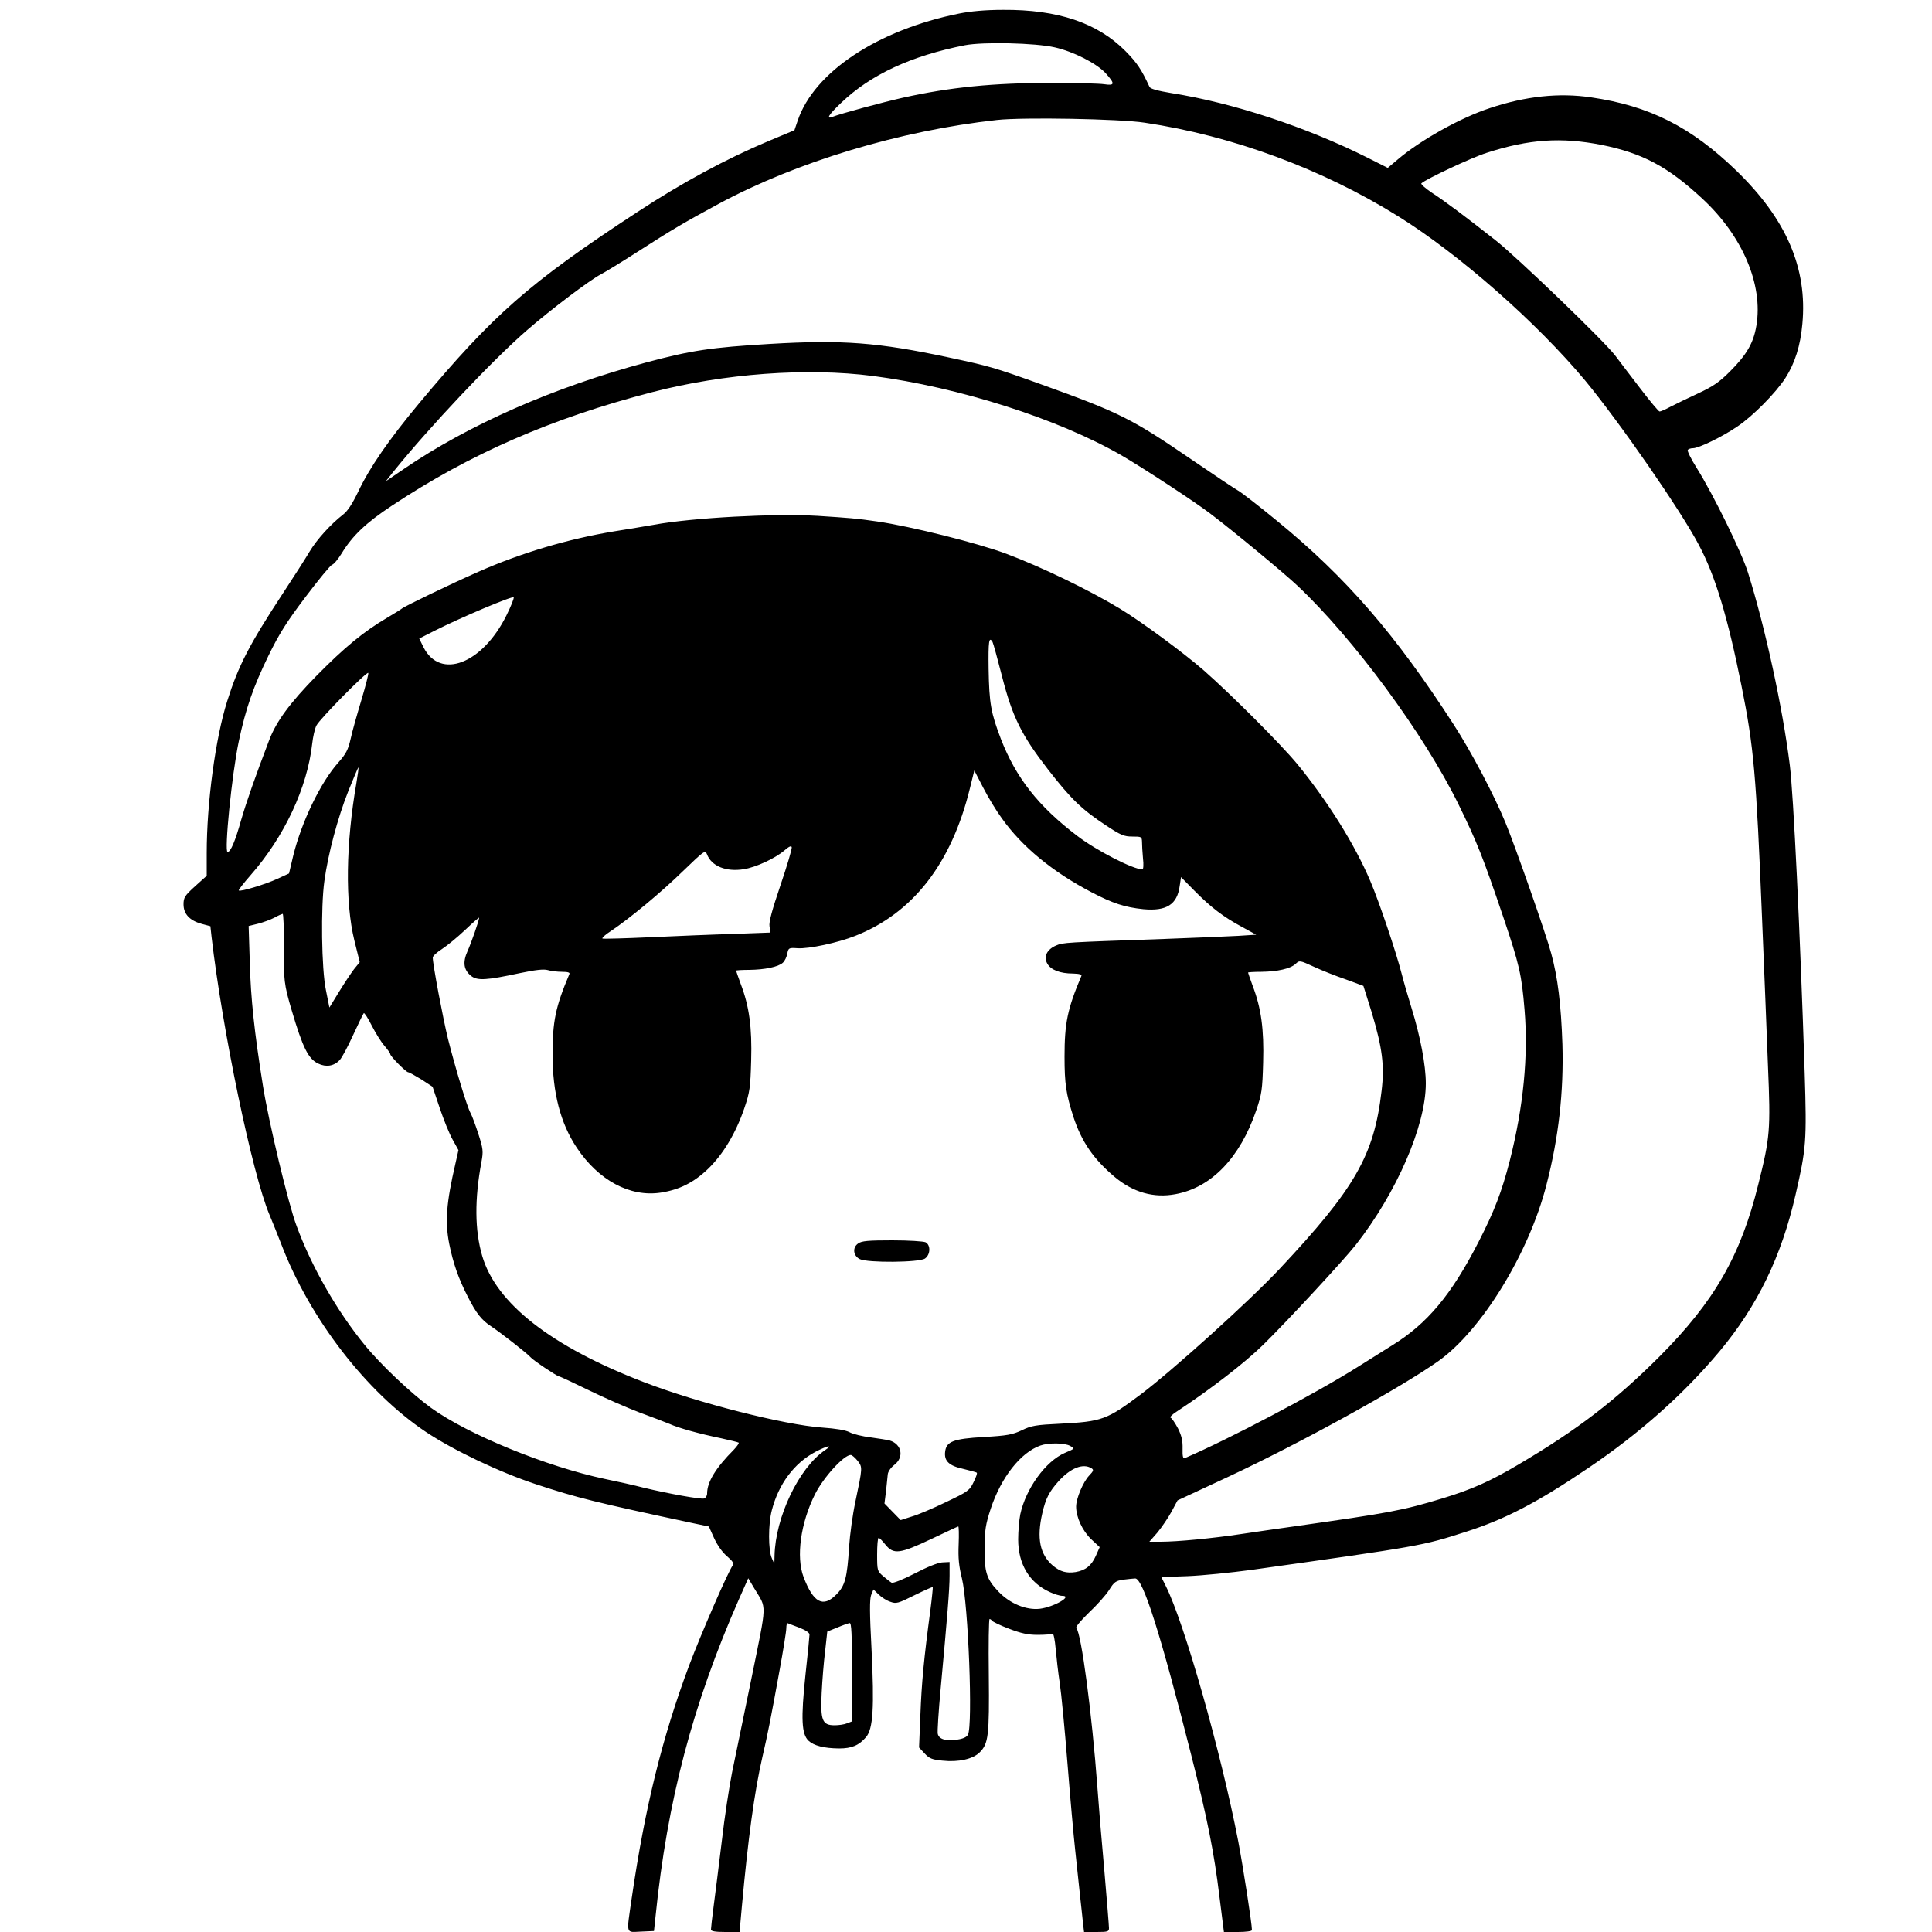 <?xml version="1.0" standalone="no"?>
<!DOCTYPE svg PUBLIC "-//W3C//DTD SVG 20010904//EN"
 "http://www.w3.org/TR/2001/REC-SVG-20010904/DTD/svg10.dtd">
<svg version="1.0" xmlns="http://www.w3.org/2000/svg"
 width="1000pt" height="1000pt" viewBox="0 0 1000 1000"
 preserveAspectRatio="xMidYMid meet">
<g transform="translate(0,1000) scale(0.1,-0.1)"
fill="#000000" stroke="none">
<path d="M4965 9930 c-423 -85 -751 -303 -836 -554 l-17 -50 -134 -56 c-217
-91 -449 -216 -683 -370 -557 -365 -741 -527 -1126 -988 -155 -186 -256 -332
-315 -457 -31 -64 -55 -101 -79 -119 -62 -48 -135 -128 -172 -190 -20 -34 -82
-131 -138 -216 -174 -265 -231 -375 -289 -559 -61 -192 -106 -528 -106 -786
l0 -118 -60 -54 c-54 -49 -60 -59 -60 -94 0 -50 32 -84 94 -101 l45 -12 6 -55
c56 -483 211 -1229 300 -1439 13 -31 41 -100 61 -152 148 -387 441 -766 749
-972 143 -95 380 -208 571 -271 209 -69 305 -93 816 -202 l77 -16 27 -60 c17
-37 43 -74 67 -94 30 -26 37 -38 30 -47 -22 -27 -163 -351 -226 -518 -139
-372 -228 -731 -297 -1203 -28 -195 -33 -178 48 -175 l67 3 8 75 c61 601 192
1097 432 1643 l48 108 31 -52 c66 -110 67 -64 -14 -464 -41 -198 -86 -418
-101 -490 -14 -71 -39 -231 -53 -355 -15 -124 -34 -274 -42 -335 -8 -60 -14
-115 -14 -122 0 -9 20 -13 74 -13 l74 0 12 133 c32 351 65 594 106 772 29 126
41 186 89 449 19 104 35 203 35 219 0 16 3 27 8 25 4 -2 31 -12 60 -23 31 -12
52 -26 52 -35 0 -8 -9 -103 -21 -210 -24 -227 -20 -306 16 -340 28 -26 80 -39
158 -40 66 0 103 16 140 59 36 43 43 151 28 456 -10 186 -10 257 -2 279 l12
29 27 -26 c15 -15 42 -32 61 -38 30 -11 40 -8 124 34 51 25 93 44 95 42 1 -1
-4 -54 -12 -116 -34 -254 -46 -382 -52 -544 l-7 -170 29 -31 c24 -26 39 -32
92 -37 83 -9 158 8 193 43 45 45 50 85 47 400 -2 160 0 290 4 290 4 0 9 -4 13
-9 3 -5 42 -24 87 -41 63 -24 98 -32 149 -32 38 0 72 3 77 6 5 3 12 -32 16
-77 4 -45 13 -125 21 -177 8 -52 26 -239 40 -415 14 -176 32 -378 40 -450 8
-72 19 -177 25 -235 6 -58 14 -124 16 -148 l5 -42 65 0 c58 0 64 2 64 20 0 12
-11 146 -24 298 -14 152 -30 347 -36 432 -28 379 -83 797 -109 823 -5 5 19 35
64 79 41 38 88 91 105 117 27 44 35 49 77 55 25 3 52 6 59 6 40 0 131 -287
290 -915 83 -327 118 -502 146 -733 l23 -182 72 0 c42 0 73 4 73 10 0 33 -46
329 -71 460 -89 461 -279 1130 -375 1321 l-23 46 137 5 c75 3 223 18 327 32
883 124 887 125 1111 197 204 65 371 152 634 330 268 181 494 382 680 604 196
235 320 489 394 812 55 239 58 275 47 630 -24 738 -58 1442 -77 1593 -37 297
-127 711 -216 995 -33 106 -178 402 -266 543 -29 46 -50 88 -46 93 3 5 15 9
27 9 30 0 153 60 229 112 81 54 199 174 249 251 49 76 78 167 88 280 27 289
-83 543 -342 794 -234 226 -449 335 -751 379 -167 25 -341 6 -526 -56 -152
-50 -359 -166 -476 -266 l-51 -43 -105 53 c-315 158 -696 284 -1014 334 -72
12 -109 22 -114 32 -43 93 -65 125 -125 186 -145 146 -350 215 -634 213 -88 0
-167 -7 -226 -19z m494 -175 c98 -22 217 -83 264 -134 49 -55 48 -65 -7 -57
-25 4 -145 7 -268 7 -308 0 -529 -22 -776 -77 -106 -24 -321 -82 -364 -99 -34
-13 -18 12 45 72 153 147 363 244 642 299 94 18 363 12 464 -11z m466 -390
c456 -68 920 -240 1313 -485 316 -197 717 -550 967 -850 176 -213 495 -672
589 -852 85 -160 149 -374 220 -728 64 -318 76 -458 106 -1195 11 -264 25
-611 31 -772 14 -333 11 -369 -50 -613 -91 -369 -227 -606 -511 -891 -226
-226 -423 -378 -730 -559 -145 -86 -241 -129 -392 -175 -211 -64 -273 -75
-773 -146 -77 -11 -198 -28 -270 -39 -145 -22 -330 -40 -418 -40 l-58 0 42 48
c22 27 55 75 73 108 l31 58 260 121 c373 174 894 461 1090 600 224 159 469
559 559 911 64 247 90 483 83 729 -7 206 -24 346 -58 470 -25 95 -186 554
-236 675 -58 142 -177 368 -269 510 -301 467 -559 764 -914 1054 -96 79 -187
149 -202 157 -15 8 -123 80 -240 160 -310 212 -371 243 -783 391 -242 87 -265
93 -475 138 -366 78 -550 92 -923 70 -306 -18 -411 -34 -642 -96 -479 -129
-915 -320 -1254 -551 l-94 -64 38 48 c186 231 515 580 694 735 122 106 326
260 381 288 21 11 108 64 192 118 174 112 242 152 418 247 405 218 939 379
1440 434 134 15 635 6 765 -14z m2365 -115 c212 -43 342 -112 520 -277 209
-193 317 -446 281 -659 -15 -90 -51 -151 -137 -237 -55 -55 -87 -77 -164 -113
-52 -24 -116 -55 -143 -69 -26 -14 -51 -25 -57 -25 -5 0 -51 55 -102 122 -51
67 -109 142 -128 168 -58 76 -509 510 -620 597 -160 126 -259 200 -328 245
-34 23 -59 45 -55 49 23 22 261 134 338 158 219 71 386 82 595 41z m-3772
-1196 c444 -58 957 -221 1285 -410 106 -61 383 -242 461 -302 119 -90 381
-307 450 -372 291 -273 658 -771 836 -1135 95 -194 125 -269 232 -585 82 -243
94 -294 109 -477 20 -239 -6 -502 -76 -779 -42 -163 -80 -262 -162 -422 -141
-275 -266 -424 -448 -536 -38 -24 -119 -75 -180 -113 -221 -139 -666 -373
-892 -470 -10 -4 -13 9 -12 49 1 40 -5 67 -24 105 -15 28 -32 53 -38 55 -6 2
8 17 32 32 175 115 352 252 447 345 130 128 414 435 479 517 212 270 363 618
363 836 0 95 -28 242 -74 391 -19 61 -42 141 -51 177 -29 113 -116 371 -162
479 -81 191 -221 414 -378 606 -87 105 -341 359 -483 484 -109 95 -324 253
-436 321 -162 98 -409 217 -588 284 -150 56 -495 142 -668 167 -110 16 -140
18 -308 29 -224 13 -643 -9 -847 -46 -44 -8 -136 -23 -205 -34 -238 -39 -484
-112 -705 -210 -139 -61 -385 -180 -395 -190 -3 -3 -38 -25 -77 -48 -121 -71
-221 -154 -364 -299 -139 -142 -208 -236 -245 -332 -74 -194 -118 -320 -146
-416 -30 -107 -54 -165 -70 -165 -18 0 22 403 58 573 36 170 75 282 154 444
55 113 95 176 192 304 67 89 129 164 137 166 9 2 31 29 49 58 56 92 126 159
261 248 406 269 826 452 1346 587 374 97 801 128 1143 84z m-1897 -1240 c-125
-251 -343 -334 -429 -164 l-22 45 77 39 c136 69 408 184 412 174 2 -5 -15 -48
-38 -94z m2516 -136 c4 -7 26 -87 49 -177 54 -212 101 -306 238 -483 118 -152
174 -207 300 -290 77 -51 94 -58 137 -58 47 0 49 -1 50 -27 0 -16 2 -54 5 -85
4 -33 2 -58 -3 -58 -48 0 -239 98 -338 174 -201 153 -316 300 -394 500 -52
136 -61 185 -64 364 -2 144 2 169 20 140z m-3266 -300 c-22 -73 -48 -164 -56
-202 -13 -57 -24 -78 -64 -123 -92 -103 -190 -307 -233 -481 l-22 -93 -61 -28
c-60 -28 -192 -68 -199 -60 -3 2 25 38 61 79 175 199 294 454 319 681 4 35 13
77 22 94 17 34 260 280 268 272 3 -3 -13 -65 -35 -139z m-26 -429 c-55 -317
-59 -619 -11 -816 l28 -113 -30 -37 c-16 -21 -51 -74 -78 -118 l-49 -80 -18
90 c-23 109 -27 431 -8 565 19 140 69 327 123 463 28 70 52 126 53 125 2 -2
-3 -37 -10 -79z m3340 -184 c104 -147 263 -278 466 -384 109 -57 171 -77 267
-87 120 -11 175 24 188 120 l7 46 69 -70 c85 -86 150 -136 247 -188 l73 -40
-93 -6 c-52 -3 -224 -10 -384 -16 -515 -18 -522 -18 -559 -34 -47 -20 -66 -58
-45 -94 18 -32 66 -51 133 -51 34 -1 47 -5 43 -13 -72 -170 -87 -244 -87 -417
0 -141 8 -194 46 -312 42 -128 104 -219 215 -312 95 -79 201 -109 313 -88 186
34 334 188 418 433 29 85 32 107 36 248 5 172 -10 282 -54 397 -13 36 -24 67
-24 69 0 2 30 4 68 4 85 1 151 16 178 41 20 19 21 19 95 -15 41 -19 114 -48
164 -65 49 -18 90 -33 92 -34 1 -2 20 -63 43 -137 55 -184 67 -275 51 -407
-39 -333 -136 -503 -529 -922 -159 -169 -549 -521 -717 -648 -176 -132 -202
-141 -415 -152 -128 -6 -152 -10 -201 -34 -49 -23 -76 -28 -198 -35 -156 -9
-193 -23 -199 -76 -6 -48 20 -73 94 -89 36 -9 68 -17 70 -20 3 -3 -5 -25 -17
-49 -20 -42 -29 -49 -143 -103 -66 -32 -146 -66 -178 -75 l-56 -18 -42 43 -42
43 8 63 c4 35 8 75 9 87 1 14 15 35 33 49 53 40 40 108 -23 127 -11 3 -55 10
-98 16 -42 5 -92 17 -110 27 -21 11 -71 19 -142 24 -196 14 -642 127 -922 235
-479 184 -765 407 -837 653 -39 133 -40 295 -4 487 10 55 9 67 -16 145 -15 46
-33 95 -41 109 -18 33 -77 228 -116 382 -26 106 -79 386 -79 422 0 7 21 27 48
44 26 17 80 61 120 99 39 37 72 66 72 63 0 -14 -41 -131 -60 -173 -26 -58 -20
-97 18 -128 33 -26 79 -23 252 14 81 17 124 22 145 16 16 -5 50 -9 74 -9 31 0
42 -4 38 -12 -72 -170 -87 -244 -87 -417 0 -197 41 -355 125 -481 113 -170
276 -257 435 -233 97 15 171 52 246 124 77 75 142 183 186 311 29 85 32 107
36 248 5 172 -10 282 -54 397 -13 36 -24 67 -24 69 0 2 30 4 68 4 80 1 150 15
174 37 10 9 20 30 23 47 6 30 8 31 53 28 58 -4 208 28 299 64 299 118 498 375
593 763 l23 93 46 -89 c25 -49 68 -120 96 -158z m-1145 -346 c-44 -130 -61
-192 -57 -214 l5 -32 -191 -7 c-106 -3 -299 -11 -429 -17 -130 -6 -242 -9
-249 -7 -6 2 13 20 43 39 97 65 258 198 374 311 109 105 114 109 123 87 23
-62 99 -93 191 -78 63 10 162 56 210 97 24 21 36 26 38 17 2 -8 -24 -96 -58
-196z m-2571 -311 c-1 -182 1 -203 41 -338 57 -193 86 -251 137 -275 41 -20
82 -13 111 18 12 12 43 71 70 130 27 59 52 110 55 113 3 3 22 -26 41 -64 20
-39 49 -86 66 -105 16 -19 30 -38 30 -43 0 -11 82 -94 93 -94 5 0 35 -17 68
-37 l58 -38 37 -110 c20 -60 50 -134 67 -164 l30 -54 -16 -71 c-47 -202 -54
-300 -32 -413 20 -100 48 -181 96 -274 44 -87 72 -122 121 -154 51 -34 189
-142 203 -159 13 -16 134 -97 148 -100 7 -1 77 -34 157 -73 80 -39 197 -90
260 -114 63 -23 133 -50 155 -59 46 -21 153 -51 270 -75 44 -10 83 -19 88 -22
4 -2 -8 -19 -25 -37 -93 -93 -138 -167 -138 -226 0 -12 -7 -23 -15 -26 -15 -6
-186 25 -315 56 -41 11 -131 31 -199 45 -303 64 -709 230 -900 368 -101 73
-261 224 -343 325 -143 175 -275 404 -353 617 -43 114 -145 541 -174 725 -45
281 -63 453 -68 636 l-6 191 49 12 c27 7 65 21 84 31 19 11 39 19 43 20 4 0 7
-73 6 -162z m4070 -2592 c25 -14 25 -14 -27 -36 -100 -43 -203 -186 -231 -318
-6 -29 -11 -88 -11 -130 0 -128 58 -225 165 -273 22 -10 50 -19 63 -19 57 0
-43 -58 -116 -67 -71 -8 -155 27 -214 89 -62 65 -73 100 -72 228 1 90 5 119
32 201 54 163 155 291 257 327 43 15 126 14 154 -2z m-1270 -23 c-134 -91
-256 -347 -260 -546 l-1 -42 -13 30 c-19 40 -19 177 0 248 35 136 116 244 225
302 65 34 95 39 49 8z m170 -54 c26 -34 26 -33 -12 -214 -14 -66 -28 -169 -32
-230 -10 -162 -21 -203 -66 -248 -69 -70 -119 -43 -170 91 -39 104 -15 279 59
427 43 87 151 206 186 204 6 0 22 -14 35 -30z m1211 -39 c12 -8 10 -14 -13
-38 -31 -33 -67 -118 -67 -160 0 -55 32 -124 77 -168 l45 -42 -20 -45 c-23
-51 -53 -75 -105 -84 -48 -7 -79 2 -117 33 -68 58 -85 143 -55 272 18 78 36
111 83 164 63 70 128 96 172 68z m-688 -393 c-3 -71 1 -113 17 -177 33 -136
57 -761 31 -809 -6 -12 -26 -21 -54 -25 -59 -9 -95 1 -102 29 -3 12 4 118 15
236 34 369 46 512 46 584 l0 70 -39 -2 c-23 -2 -78 -24 -143 -58 -60 -31 -111
-51 -118 -47 -7 4 -26 19 -44 34 -30 26 -31 29 -31 112 0 47 3 86 8 86 4 0 20
-16 35 -35 42 -52 74 -48 237 29 74 35 137 65 140 65 3 1 4 -41 2 -92z m-552
-662 l0 -255 -26 -10 c-14 -6 -43 -10 -64 -10 -64 0 -74 25 -67 168 3 64 11
162 18 217 l11 100 52 21 c28 12 57 22 64 23 9 1 12 -56 12 -254z"/>
<path d="M4442 3564 c-31 -21 -26 -64 8 -81 39 -20 309 -18 338 3 28 20 30 69
3 84 -11 5 -86 10 -173 10 -124 0 -158 -3 -176 -16z"/>
</g>
</svg>
